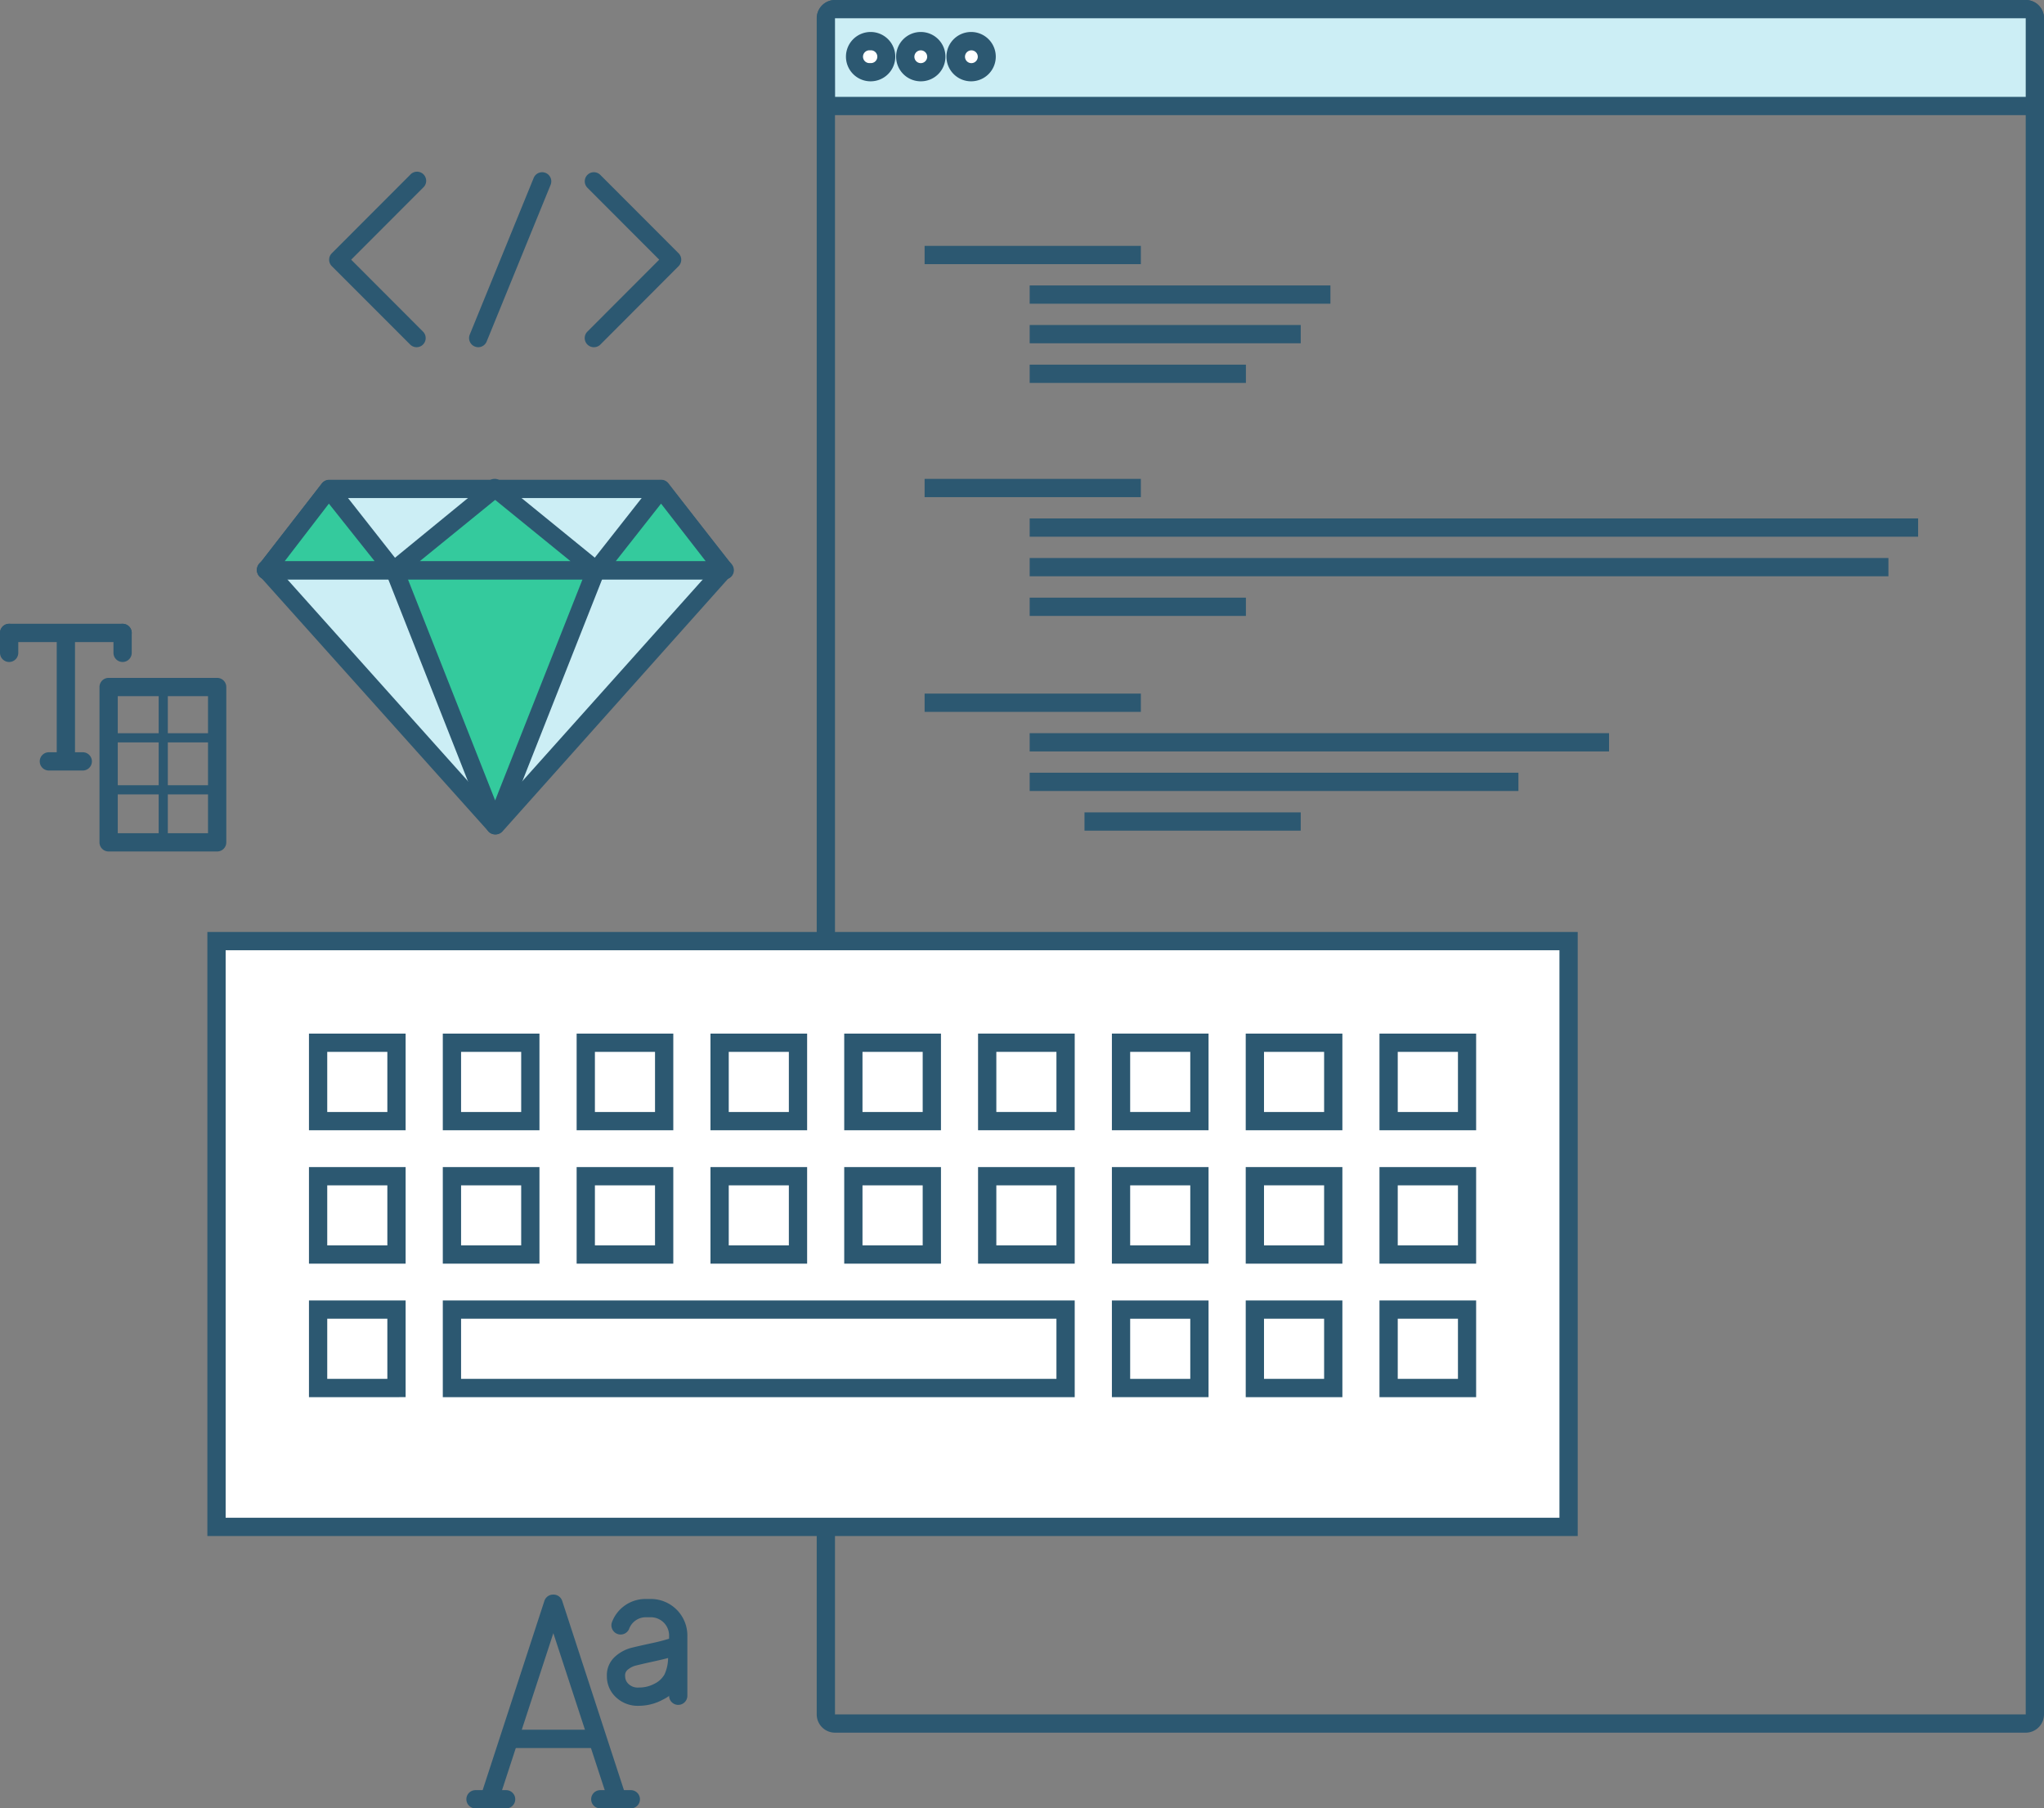 <svg xmlns="http://www.w3.org/2000/svg" viewBox="0 0 223.74 197.92"><rect x="0" y="0" width="223.74" height="197.92" fill="#808080" stroke="none"/><defs><style>.cls-1{fill:#2c5871;}.cls-2{fill:#cceef5;}.cls-3{fill:#fff;}.cls-4{fill:#34ca9d;}</style></defs><title>keyb</title><g id="Слой_2" data-name="Слой 2"><g id="Layer_4" data-name="Layer 4"><path class="cls-1" d="M221.74,189.63H91.4a2,2,0,0,1-2-2V2a2,2,0,0,1,2-2H221.74a2,2,0,0,1,2,2V187.63A2,2,0,0,1,221.74,189.63Zm0-2v0ZM221.74,2H91.4V187.63H221.74Z"/><path class="cls-2" d="M222.74,11.6V2a1,1,0,0,0-1-1H91.4a1,1,0,0,0-1,1v9.6Z"/><path class="cls-1" d="M222.74,12.6H90.41a1,1,0,0,1-1-1V2a2,2,0,0,1,2-2H221.74a2,2,0,0,1,2,2v9.6A1,1,0,0,1,222.74,12.6Zm-131.33-2H221.74V2H91.4Z"/><path class="cls-3" d="M108,6.21a1.7,1.7,0,1,1-1.7-1.7A1.7,1.7,0,0,1,108,6.21Z"/><path class="cls-1" d="M106.33,8.9A2.7,2.7,0,1,1,109,6.21,2.7,2.7,0,0,1,106.33,8.9Zm0-3.39a.7.7,0,1,0,.7.7A.7.7,0,0,0,106.33,5.51Z"/><path class="cls-3" d="M102.49,6.21a1.7,1.7,0,1,1-1.7-1.7A1.7,1.7,0,0,1,102.49,6.21Z"/><path class="cls-1" d="M100.79,8.9a2.7,2.7,0,1,1,2.7-2.69A2.69,2.69,0,0,1,100.79,8.9Zm0-3.39a.7.7,0,1,0,.7.7A.7.7,0,0,0,100.79,5.51Z"/><path class="cls-3" d="M97,6.21a1.7,1.7,0,1,1-1.7-1.7A1.7,1.7,0,0,1,97,6.21Z"/><path class="cls-1" d="M95.25,8.9A2.7,2.7,0,1,1,98,6.21,2.7,2.7,0,0,1,95.25,8.9Zm0-3.39a.7.7,0,1,0,0,1.39.7.7,0,1,0,0-1.39Z"/><rect class="cls-1" x="101.21" y="26.91" width="23.67" height="2"/><rect class="cls-1" x="112.71" y="31.24" width="32.92" height="2"/><rect class="cls-1" x="112.71" y="35.57" width="29.67" height="2"/><rect class="cls-1" x="112.71" y="39.91" width="23.67" height="2"/><rect class="cls-1" x="101.21" y="75.91" width="23.67" height="2"/><rect class="cls-1" x="112.71" y="80.24" width="63.42" height="2"/><rect class="cls-1" x="112.71" y="84.57" width="53.5" height="2"/><rect class="cls-1" x="118.71" y="88.91" width="23.67" height="2"/><rect class="cls-1" x="101.21" y="52.41" width="23.67" height="2"/><rect class="cls-1" x="112.71" y="56.74" width="97.25" height="2"/><rect class="cls-1" x="112.71" y="61.07" width="94" height="2"/><rect class="cls-1" x="112.71" y="65.41" width="23.67" height="2"/><path class="cls-1" d="M23.77,93.19H11.89a1,1,0,0,1-1-1v-17a1,1,0,0,1,1-1H23.77a1,1,0,0,1,1,1v17A1,1,0,0,1,23.77,93.19Zm-10.88-2h9.88v-15H12.89Z"/><path class="cls-1" d="M17.87,92.41a.5.5,0,0,1-.5-.5V75.47a.5.5,0,0,1,1,0V91.91A.5.5,0,0,1,17.87,92.41Z"/><path class="cls-1" d="M23.85,81.25h-12a.5.5,0,0,1-.5-.5.5.5,0,0,1,.5-.5h12a.5.5,0,0,1,.5.5A.51.51,0,0,1,23.85,81.25Z"/><path class="cls-1" d="M23.85,86.94h-12a.5.5,0,0,1-.5-.5.5.5,0,0,1,.5-.5h12a.5.5,0,0,1,.5.5A.51.51,0,0,1,23.85,86.94Z"/><path class="cls-1" d="M9.06,84.33H5.35a1,1,0,1,1,0-2H9.06a1,1,0,1,1,0,2Z"/><path class="cls-1" d="M1,72.45a1,1,0,0,1-1-1V69.27a1,1,0,0,1,2,0v2.18A1,1,0,0,1,1,72.45Z"/><path class="cls-1" d="M13.42,72.45a1,1,0,0,1-1-1V69.27a1,1,0,0,1,2,0v2.18A1,1,0,0,1,13.42,72.45Z"/><path class="cls-1" d="M7.21,84a1,1,0,0,1-1-1V69.91a1,1,0,0,1,2,0V83A1,1,0,0,1,7.21,84Z"/><path class="cls-1" d="M13.42,70.27H1a1,1,0,0,1,0-2H13.42a1,1,0,1,1,0,2Z"/><path class="cls-1" d="M53.54,197.92a.89.89,0,0,1-.32,0,1,1,0,0,1-.63-1.26l7-21.45a1,1,0,0,1,.95-.69,1,1,0,0,1,1,.69l7,21.45a1,1,0,0,1-1.9.62l-6.07-18.54-6.06,18.54A1,1,0,0,1,53.54,197.92Z"/><path class="cls-1" d="M55.4,197.92H52.05a1,1,0,1,1,0-2H55.4a1,1,0,1,1,0,2Z"/><path class="cls-1" d="M69.05,197.92H65.71a1,1,0,0,1,0-2h3.34a1,1,0,0,1,0,2Z"/><path class="cls-1" d="M65,191.31h-9a1,1,0,0,1,0-2h9a1,1,0,1,1,0,2Z"/><path class="cls-1" d="M69.93,186.69a3.45,3.45,0,0,1-2.5-.93,3.1,3.1,0,0,1-1-2.32,2.72,2.72,0,0,1,.94-2.17,4.27,4.27,0,0,1,1.61-.89c.45-.12,1.24-.3,2.39-.55a20.05,20.05,0,0,0,2.42-.66,1,1,0,0,1,.93.11,1,1,0,0,1,.43.82v.59a7.36,7.36,0,0,1-.68,3.58A4.49,4.49,0,0,1,72.59,186,5.57,5.57,0,0,1,69.93,186.69Zm3.2-5.23c-.4.11-.84.21-1.33.32-1.1.24-1.87.42-2.29.53a2.22,2.22,0,0,0-.84.47.77.77,0,0,0-.24.66,1.13,1.13,0,0,0,.38.87,1.45,1.45,0,0,0,1.12.38,3.53,3.53,0,0,0,1.72-.42,2.54,2.54,0,0,0,1.08-1A4.35,4.35,0,0,0,73.13,181.46Z"/><path class="cls-1" d="M74.24,186.59a1,1,0,0,1-1-1v-6.52A2,2,0,0,0,71.32,177h-.69a1.94,1.94,0,0,0-1.76,1.26A1,1,0,1,1,67,177.5,3.91,3.91,0,0,1,70.63,175h.69a4,4,0,0,1,3.92,4.09v6.52A1,1,0,0,1,74.24,186.59Z"/><polygon class="cls-2" points="54.2 90.32 41.66 76.33 29.13 62.34 54.2 62.34 79.28 62.34 66.74 76.33 54.2 90.32"/><path class="cls-1" d="M54.2,91.32h0a1,1,0,0,1-.74-.33L28.38,63a1,1,0,0,1,.75-1.67H79.28A1,1,0,0,1,80,63L55,91A1,1,0,0,1,54.2,91.32Zm-22.83-28L54.2,88.82,77,63.34Z"/><polygon class="cls-4" points="54.2 90.32 48.67 76.33 43.15 62.34 54.2 62.34 65.26 62.34 59.73 76.33 54.2 90.32"/><path class="cls-1" d="M54.2,91.32a1,1,0,0,1-.93-.63l-11.05-28a1,1,0,0,1,.93-1.37H65.26a1,1,0,0,1,.82.44,1,1,0,0,1,.11.93l-11.06,28A1,1,0,0,1,54.2,91.32Zm-9.58-28L54.2,87.6l9.59-24.26Z"/><polygon class="cls-2" points="29.13 62.41 54.2 62.41 79.28 62.41 72.38 53.51 36.02 53.51 29.13 62.41"/><path class="cls-1" d="M79.28,63.41H29.13a1,1,0,0,1-.9-.56,1,1,0,0,1,.11-1.06l6.9-8.89a1,1,0,0,1,.79-.39H72.38a1,1,0,0,1,.79.39l6.9,8.89a1,1,0,0,1,.11,1.06A1,1,0,0,1,79.28,63.41Zm-48.11-2H77.24l-5.35-6.9H36.52Z"/><polygon class="cls-4" points="54.2 53.42 43.15 62.41 54.2 62.41 65.26 62.41 54.2 53.42"/><path class="cls-1" d="M65.26,63.41H43.15a1,1,0,0,1-.63-1.78l11-9a1,1,0,0,1,1.26,0l11.06,9a1,1,0,0,1,.31,1.11A1,1,0,0,1,65.26,63.41Zm-19.3-2H62.44l-8.24-6.7Z"/><polygon class="cls-4" points="43.06 62.41 36.05 53.51 36.02 53.51 29.13 62.41 43.06 62.41"/><path class="cls-1" d="M43.06,63.41H29.13a1,1,0,0,1-.9-.56,1,1,0,0,1,.11-1.06l6.9-8.89a1.05,1.05,0,0,1,1.59,0l7,8.9a1,1,0,0,1-.78,1.62Zm-11.89-2H41l-5-6.29Z"/><polygon class="cls-4" points="65.35 62.41 72.36 53.51 72.38 53.51 79.28 62.41 65.35 62.41"/><path class="cls-1" d="M79.3,63.41h-14a1,1,0,0,1-.79-1.62l7-8.9a1.05,1.05,0,0,1,1.59,0L80,61.66a1,1,0,0,1,.33.75A1,1,0,0,1,79.3,63.41Zm-11.89-2h9.83l-4.88-6.29Z"/><rect class="cls-3" x="23.71" y="102.97" width="148" height="64.11"/><path class="cls-1" d="M170.7,104v62.11h-146V104Zm2-2h-150v66.11h150V102Z"/><path class="cls-1" d="M42.4,115.12v6.58H35.82v-6.58Zm2-2H33.82V123.7H44.4V113.12Z"/><path class="cls-1" d="M57.05,115.12v6.58H50.47v-6.58Zm2-2H48.47V123.7H59.05V113.12Z"/><path class="cls-1" d="M71.7,115.12v6.58H65.12v-6.58Zm2-2H63.12V123.7H73.7V113.12Z"/><path class="cls-1" d="M86.35,115.12v6.58H79.77v-6.58Zm2-2H77.77V123.7H88.35V113.12Z"/><path class="cls-1" d="M101,115.12v6.58H94.41v-6.58Zm2-2H92.41V123.7H103V113.12Z"/><path class="cls-1" d="M115.64,115.12v6.58h-6.58v-6.58Zm2-2H107.06V123.7h10.58V113.12Z"/><path class="cls-1" d="M130.29,115.12v6.58h-6.58v-6.58Zm2-2H121.71V123.7h10.58V113.12Z"/><path class="cls-1" d="M144.94,115.12v6.58h-6.58v-6.58Zm2-2H136.36V123.7h10.58V113.12Z"/><path class="cls-1" d="M159.59,115.12v6.58H153v-6.58Zm2-2H151V123.7h10.58V113.12Z"/><path class="cls-1" d="M42.4,129.73v6.57H35.82v-6.57Zm2-2H33.82V138.3H44.4V127.73Z"/><path class="cls-1" d="M57.05,129.73v6.57H50.47v-6.57Zm2-2H48.47V138.3H59.05V127.73Z"/><path class="cls-1" d="M71.7,129.73v6.57H65.12v-6.57Zm2-2H63.12V138.3H73.7V127.73Z"/><path class="cls-1" d="M86.35,129.73v6.57H79.77v-6.57Zm2-2H77.77V138.3H88.35V127.73Z"/><path class="cls-1" d="M101,129.73v6.57H94.41v-6.57Zm2-2H92.41V138.3H103V127.73Z"/><path class="cls-1" d="M115.64,129.73v6.57h-6.58v-6.57Zm2-2H107.06V138.3h10.58V127.73Z"/><path class="cls-1" d="M130.29,129.73v6.57h-6.58v-6.57Zm2-2H121.71V138.3h10.58V127.73Z"/><path class="cls-1" d="M144.94,129.73v6.57h-6.58v-6.57Zm2-2H136.36V138.3h10.58V127.73Z"/><path class="cls-1" d="M159.59,129.73v6.57H153v-6.57Zm2-2H151V138.3h10.58V127.73Z"/><path class="cls-1" d="M42.4,144.33v6.58H35.82v-6.58Zm2-2H33.82v10.58H44.4V142.33Z"/><path class="cls-1" d="M115.64,144.33v6.58H50.47v-6.58h65.17Zm2-2H48.47v10.58h69.17V142.33Z"/><path class="cls-1" d="M130.29,144.33v6.58h-6.58v-6.58Zm2-2H121.71v10.58h10.58V142.33Z"/><path class="cls-1" d="M144.94,144.33v6.58h-6.58v-6.58Zm2-2H136.36v10.58h10.58V142.33Z"/><path class="cls-1" d="M159.59,144.33v6.58H153v-6.58Zm2-2H151v10.58h10.58V142.33Z"/><path class="cls-1" d="M45.59,38a1,1,0,0,1-.7-.3l-8.57-8.57a1,1,0,0,1,0-1.41l8.57-8.58a1,1,0,1,1,1.41,1.41l-7.86,7.87,7.86,7.87A1,1,0,0,1,45.59,38Z"/><path class="cls-1" d="M52.34,38a1.08,1.08,0,0,1-.38-.08,1,1,0,0,1-.54-1.3l7-17.15a1,1,0,1,1,1.85.76l-7,17.15A1,1,0,0,1,52.34,38Z"/><path class="cls-1" d="M65,38a1,1,0,0,1-.7-1.71l7.86-7.87-7.86-7.87a1,1,0,0,1,0-1.41,1,1,0,0,1,1.41,0l8.57,8.58a1,1,0,0,1,0,1.41L65.73,37.7A1,1,0,0,1,65,38Z"/></g></g></svg>
